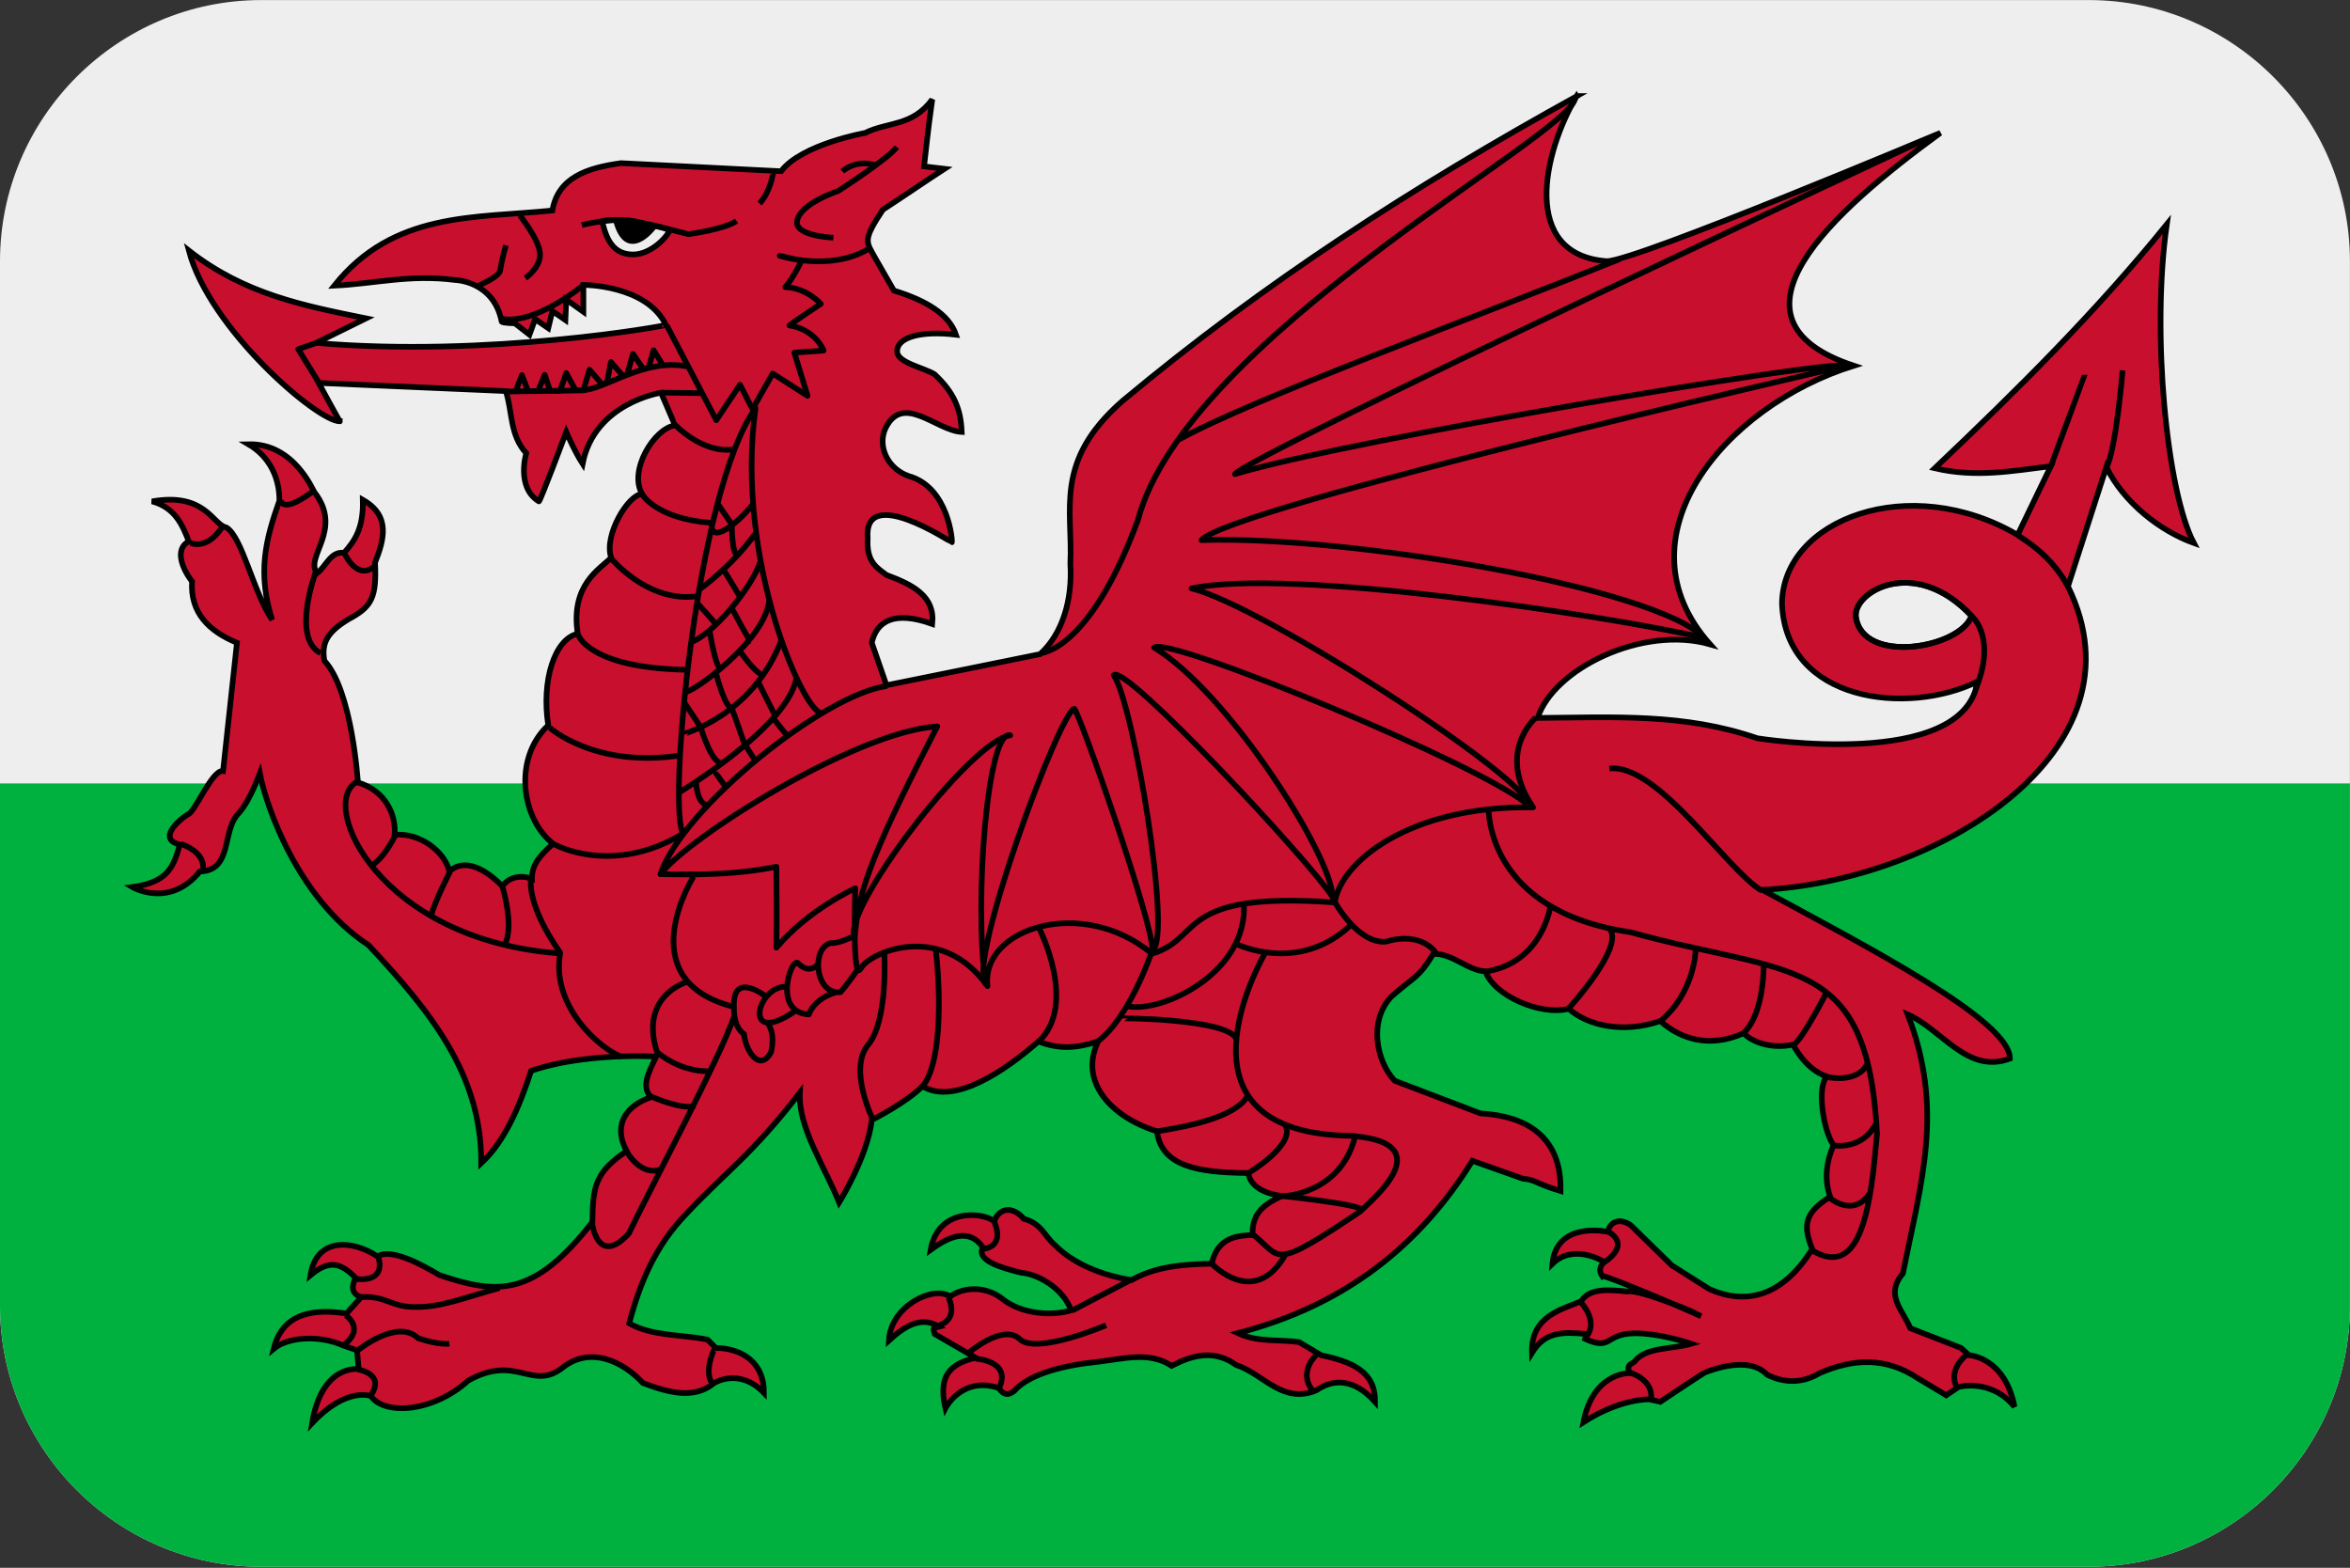 <?xml version="1.0" encoding="UTF-8"?>
<svg xmlns="http://www.w3.org/2000/svg" viewBox="0 0 3600.1 2401.738">
  <rect x="0" y="0" width="3600.1" height="2401.738" fill="#333333" stroke="none"/>
  <defs>
    <style>
      .cls-1 {
        fill: none;
      }

      .cls-1, .cls-2 {
        stroke-linejoin: round;
      }

      .cls-1, .cls-2, .cls-3 {
        stroke: #000;
        stroke-width: 8.635px;
      }

      .cls-4 {
        fill: #00b140;
      }

      .cls-4, .cls-5 {
        fill-rule: evenodd;
        stroke-width: 0px;
      }

      .cls-3 {
        fill: #c8102e;
      }

      .cls-5 {
        fill: #eee;
      }
    </style>
  </defs>
  <g id="background">
    <path id="bg" class="cls-5" d="M400,.1h2800c220,0,400,180,400,400v1600c0,220-180,400-400,400H400C180,2400.1,0,2220.1,0,2000.1V400.1C0,180.1,180,.1,400,.1Z"/>
  </g>
  <g id="country">
    <g id="gb">
      <g id="wls">
        <path class="cls-4" d="M400,2400.1h2800c220,0,400-180,400-400v-800H0v800C0,2220.1,180,2400.1,400,2400.1Z"/>
        <g>
          <path class="cls-3" d="M2415.426,147.214c-.053.096-.091.211-.149.302.158-.086.293-.211.451-.302h-.302ZM2415.277,147.516c-250.628,138.584-474.962,282.786-695.481,466.552-105.832,92.447-75.958,166.14-80.055,249.165,3.411,55.737-12.046,107.588-46.324,138.829-78.438,15.86-156.948,31.817-235.377,47.677-7.513-21.704-14.973-43.379-22.486-65.068,7.172-33.294,34.695-49.663,92.648-28.785,4.567-42.808-29.874-60.232-70.163-75.109-13.841-10.775-31.03-19.051-28.785-56.073-6.774-83.797,127.684,5.997,128.931,5.997s-4.481-84.565-66.262-101.495c-33.688-11.922-47.946-47.456-35.084-73.761,26.952-53.775,77.69,4.212,116.492,6.294-1.458-35.098-11.451-60.117-41.68-88.451-16.273-10.012-56.236-17.544-57.272-34.331-.844-22.797,37.459-32.546,90.106-26.237-10.977-31.951-46.382-52.618-95.052-67.615l-28.785-50.071c-13.63-25.235-19.741-25.916,11.845-73.761,28.377-18.36,66.08-44.314,94.452-62.669l-31.337-3.747c4.169-34.211,4.649-45.72,12.593-102.545-30.445,41.603-68.484,34.163-102.694,51.27,0,0-97.532,17.319-128.931,58.769-1.252,0-245.27-12.44-245.27-12.44-52.004,7.244-96.424,21.982-105.093,72.561-118.938,12.003-243.494,1.386-334.176,115.139,61.743-2.922,115.791-17.626,185.153-8.698,0,0,59.109,1.118,71.362,63.715,1.252,2.504,20.092,2.552,20.092,2.552,7.513,5.839,14.973,11.701,22.486,17.539,2.922-7.925,5.776-15.913,8.698-23.839l20.087,13.793c2.082-8.76,4.217-17.472,6.299-26.237,6.678,4.591,13.26,9.206,19.938,13.793.417-10.43.936-20.902,1.348-31.327l26.237,18.734v-41.224s96.87-.225,126.384,61.316c1.257,1.252-271.847,50.196-535.669,27.585,25.455-12.517,50.863-25.115,76.313-37.631-96.189-19.554-186.626-37.233-271.507-103.894,32.033,120.593,197.564,262.243,231.477,261.61,0,1.252-32.532-58.769-32.532-58.769,95.546,4.174,191.106,8.276,286.648,12.445,10.434,31.711,5.819,67.26,31.332,95.201,0,0-15.827,52.412,19.339,73.761,1.257,2.499,41.978-106.297,41.978-106.297,0,0,12.473,29.269,25.038,48.728,18.206-93.589,120.085-108.845,120.085-108.845,0,0,21.291,48.819,21.291,50.076-31.836,4.606-71.434,69.496-50.076,105.093-21.349.408-59.253,63.259-47.524,97.599-17.947,17.861-62.645,41.671-51.275,116.487-35.184,7.542-56.015,71.919-45.125,140.177-54.446,50.68-41.081,143.712,7.498,181.401-20.164,17.942-32.579,31.74-32.532,53.823-19.171-7.124-36.844-1.171-45.13,11.394-23.498-24.088-57.238-45.182-81.254-22.639-6.218-28.497-43.331-59.843-83.955-56.216,2.38-30.051-13.217-67.251-56.221-80.209,0,0-8.703-140.843-51.424-186.501-4.188-25.551,2.447-42.928,37.631-63.868,35.132-18.739,42.597-33.27,40.03-86.354,13.85-35.482,24.371-71.655-18.739-96.246,1.295,42.194-11.658,62.516-28.785,81.254-20.466-2.979-27.614,20.907-41.383,31.337-19.267-25.973,40.644-66.2-3.747-123.985-2.499-2.509-30.987-75.43-101.346-73.761,33.443,19.583,47.591,52.537,47.524,86.354-22.183,62.583-33.453,110.951-11.24,182.749-29.231-43.791-45.811-127.046-70.014-141.525-21.214-4.135-31.577-54.312-113.939-40.025,35.53,9.557,46.809,36.686,56.37,61.316-21.785,11.236-10.962,40.869,4.946,61.316-3.022,48.046,25.762,76.116,68.815,94.001-7.091,65.5-14.2,130.889-21.291,196.393-17.098-2.178-43.417,64.406-53.818,66.416-16.738,10.415-45.964,38.428-12.445,46.324-9.959,35.943-19.195,57.613-72.71,65.068,0,0,56.548,33.539,103.443-23.838,50.248-1.257,33.726-61.177,58.02-87.553,0-1.247,13.788-9.912,33.88-62.664,8.789,47.106,57.128,191.361,166.414,262.958,95.258,101.975,173.548,198.278,172.708,334.171,37.18-34.58,59.383-89.348,76.462-141.525,51.697-17.981,125.65-24.846,191.596-21.886-11.312,23.8-23.973,46.636-7.647,62.069-46.022,15.803-56.106,49.203-37.626,82.602-48.512,32.944-51.707,54.115-52.475,108.844-89.751,115.067-145.118,111.243-234.024,81.403-29.197-17.136-74.384-41.805-95.201-28.785-38.399-25.59-93.608-29.389-102.694,28.785,28.813-23.882,46.017-19.276,68.963,3.752-4.615,11.687-8.472,23.325,8.693,29.984-7.513,8.343-14.973,16.695-22.486,25.033-41.32-6.352-96.88-5.997-111.392,53.823,21.224-17.583,68.316-21.708,106.292-4.946,7.095,2.504,14.196,4.989,21.291,7.494.835,9.595,1.717,19.19,2.547,28.785,0,0-56.284-8.688-71.362,82.607,52.772-56.14,90.101-41.378,90.101-41.378,20.336,29.768,95.186,25.287,149.023-23.685,75.617-42.275,97.662,18.475,146.471-21.291,40.471-30.186,88.355-10.113,121.284,25.038,37.972,14.244,77.719,25.969,108.993,0,0,0,38.202-24.376,76.308,14.992.417-44.391-31.039-67.975-73.761-68.815l-12.593-12.593c-40.054-8.348-85.059-4.961-120.085-25.033,16.513-62.683,40.572-119.476,87.553-167.762,57.992-62.165,100.684-90.432,173.907-185.604-2.826,53.784,38.394,113.589,60.117,168.213,0,0,43.734-69.827,50.076-126.533,1.247,0,54.801-27.873,77.656-51.573,48.243,29.922,126.873-23.958,177.659-68.512,31.298,11.85,55.065,10.996,91.449,0-29.207,59.44,16.892,114.577,90.101,137.624,6.769,52.474,59.771,63.465,140.177,63.868,3.387,30.876,51.275,35.079,51.275,35.079-30.262,14.105-46.036,28.238-44.981,60.117-31.011.211-54.499,8.016-62.664,43.777-42.582.729-85.98,3.996-122.632,25.038-39.224-6.088-86.939-22.342-117.691-53.823-15.86-13.351-19.818-32.603-47.524-40.03-17.559-20.754-38.567-16.119-45.125,3.752-18.149-14.176-86.22-20.763-97.599,43.777,31.778-23.258,60.275-32.124,80.209-3.747-10.861,19.698,26.463,30.967,58.769,38.826,22.913,1.42,63.552,22.294,76.308,57.569-29.552,8.966-74.341,6.011-103.894-16.34-26.271-21.982-61.753-19.363-81.259-4.946-27.058-17.252-91.492,15.318-93.996,67.462,27.144-24.87,51.846-36.897,76.457-21.138-12.248,2.907-7.594,4.102-6.299,11.245l62.52,36.278c-30.675,8.093-59.512,20.332-46.175,77.508,0,0,24.985-49.394,81.254-31.183,1.252-1.247,7.757,17.645,23.838,4.951,24.352-27.71,80.031-40.116,128.931-44.976,39.243-4.687,78.424-16.249,112.591,6.146,30.421-15.649,64.291-26.175,98.947-1.199,40.889,12.934,70.743,60.597,122.632,38.831,25.805-17.861,57.521-18.768,90.106,17.539.393-45.782-33.913-61.129-82.607-71.362-11.269-6.683-22.467-13.409-33.731-20.087-31.289-4.596-62.712.95-94.001-13.797,163.756-42.333,278.549-133.652,359.358-264.008,25.868,9.177,51.64,18.254,77.507,27.437,18.35,1.175,19.751,7.551,57.569,18.892,1.425-55.718-22.495-113.114-122.632-118.89l-131.479-50.071c-27.912-29.432-40.524-91.881-4.951-128.931,34.82-31.006,40.898-27.293,63.868-65.068,27.931-2.543,54.254,26.237,80.055,26.237,12.253,36.398,82.871,68.575,127.732,57.569,28.108,24.884,81.595,38.715,140.177,18.739,33.246,29.106,76.562,41.258,127.583,18.739,13.543,13.548,42.136,24.318,75.109,17.544,2.504,0,16.662,36.177,52.623,48.872-15.678,15.237-6.04,81.394,10.041,105.093-10.977,25.436-14.431,52.57-5.095,78.86-36.264,23.316-43.647,40.658-27.437,80.06-47.49,76.308-104.301,85.03-157.716,61.465-19.199-12.099-38.37-24.328-57.569-36.432-20.442-20.029-40.874-39.939-61.316-59.968-10.41-9.772-31.951-12.843-36.432,8.698,0,0-78.673-17.549-85.006,48.872,32.613-31.759,78.86-3.8,78.86-2.547s-11.015,8.746-2.547,21.44c1.904-1.588,57.44,20.725,106.892,41.978,26.866,10.18,32.771,13.366,44.525,19.641-14.766-6.717-29.609-13.264-44.525-19.641-30.104-11.413-59.431-20.528-68.066-18.293-28.017-2.615-57.732-6.093-71.357,14.992-30.118,12.742-77.162,22.946-75.114,78.86,20.336-33.294,48.238-31.889,83.807-28.785-.835,2.504-1.564,4.989-2.399,7.494,38.619,17.592,31.294-4.788,67.313-8.093,30.113-2.763,72.797,8.021,95.349,15.592-28.367,8.343-66.943,4.841-85.155,25.038-3.339,6.678-15.021,3.948-9.892,19.938,0,0-55.334-1.43-70.163,75.109,56.265-36.024,98.899-34.93,100.147-34.93s17.539,3.747,17.539,3.747c0,0,67.567-45.125,68.815-45.125,1.257,0,65.428-28.415,95.047,3.747,25.853,12.708,53.506,13.519,80.209-2.547,52.609-22.884,101.855-24.486,150.222,7.647l43.772,26.232c6.256-4.169,12.488-8.42,18.744-12.593,0,0,49.553-13.994,85.903,30.133-15.026-76.347-69.563-78.856-69.563-78.856-4.174-3.756-8.424-7.489-12.593-11.245-25.868-10.012-51.64-20.12-77.508-30.133-11.293-27.95-39.665-50.205-11.394-83.807,28.881-143.568,63.413-251.391,7.494-396.84,52.153,22.529,91.176,92.193,156.517,67.615,0-58.414-215.031-169.321-379.296-258.463,269.108-13.769,592.533-212.417,468.202-464.902,19.612-60.913,39.157-121.841,58.769-182.754,27.681,55.761,83.73,98.266,134.026,116.338-41.455-79.139-65.245-321.093-41.378-488.14-108.437,133.954-228.181,252.835-355.462,373.601,62.607,14.632,117.312,4.337,177.808-3.147-17.108,35.045-33.721,70.196-50.824,105.246-165.383-96.851-359.554-24.17-361.008,105.093,5.656,150.736,192.027,172.156,299.538,119.634-21.31,137.433-337.169,86.805-337.169,86.805-112.231-38.687-218.826-32.061-336.719-31.183,24.496-75.368,160.523-142.254,264.157-112.74-145.089-162.681,20.509-364.644,220.232-426.829-217.689-71.794-30.243-237.747,132.683-356.657,0,0-468.533,197.18-511.23,196.547-133.268-10.012-96.942-167.752-46.175-252.614h0ZM944.711,336.866c10.905.058,23.723,1.123,33.88,3.598,21.128,5.148,46.837,8.098,46.478,14.392-9.782,16.369-33.808,36.12-57.421,34.93-23.608-1.19-37.257-15.342-45.125-50.824,2.413-1.305,11.284-2.159,22.188-2.096ZM2916.913,892.771c30.718-.422,67.519,12.569,103.443,50.671-17.271,49.75-167.153,75.306-177.203,1.65-3.037-22.265,28.861-51.716,73.761-52.321h0Z"/>
          <path class="cls-1" d="M1099.477,771.736l22.726,33.059M1121.171,805.836s0,44.42,9.297,45.461M1109.806,875.054c1.031,1.036,23.767,39.262,23.767,39.262M1068.476,924.645c1.031,0,28.933,32.033,28.933,32.033M1121.641,931.827c0,1.031,26.391,50.685,28.458,50.685M1087.08,965.975s9.297,59.925,17.559,57.862M1048.024,1075.784l26.655,40.006M1097.409,1033.135s14.464,56.826,25.825,51.654M1134.575,999.015c1.036,1.031,26.894,38.255,34.119,33.088M1162.501,1046.563l24.793,49.596M1121.171,1084.789c1.031,2.073,20.663,58.898,20.663,58.898M1073.643,1114.758s18.6,63.024,35.132,52.686M1066.413,1198.445s1.031,33.059,17.564,35.122M1095.347,1181.913c0,1.031,16.527,23.767,16.527,23.767M1142.568,1142.598l13.73,21.752M1186.263,1102.362l20.667,25.825M1090.386,806.1c1.031,27.897,45.274-9.825,62.837-33.592M1071.58,902.951s48.56-34.095,85.754-85.754M1056.08,984.575c34.095-9.297,96.827-85.169,109.223-125.463M1048.845,1059.995c9.307,4.131,126.494-80.271,129.598-142.259M1045.751,1125.087c0-1.031,107.127-27.312,151.556-145.094M1039.999,1214.233s171.063-102.574,180.36-177.995M2375.44,1386.481s-11.029,88.527-99.883,101.955M2403.337,1544.562c1.032-1.036,84.718-92.989,63.024-120.886M2597.577,1455.703s-1.032,64.06-53.726,108.485M2701.926,1474.308s2.073,77.484-30.992,108.48M2798.009,1520.795s-37.07,72.566-50.498,79.801M2796.402,1649.4s48.776,12.157,64.271-19.876M2809.048,1754.661s45.091,8.141,65.754-35.247M2804.212,1835.916s36.494,30.66,61.292-9.628M2280.455,1238.888s-4.135,157.045,216.964,189.067c246.934,68.196,363.68,32.033,378.149,308.927-9.297,105.386-22.395,224.415-98.847,178.95M2045.975,1383.555s35.132,63.019,77.488,58.889c55.79-16.532,76.452,17.564,76.452,17.564M1895.134,1446.574s92.989,45.461,172.535-27.897M1905.463,1381.482c8.261,108.485-125.017,170.477-177.712,160.148M1911.781,1797.191c1.036,0,72.202-42.721,57.742-72.691M1770.112,1733.807c2.068-2.073,119.85-13.438,141.549-55.799M1715.354,1560.221c0-1.031,167.167.465,178.527,31.457M1937.491,1461.038s-163.248,278.962,138.445,278.962M1764.946,1456.903s-35.132,104.359-84.723,139.481M1591.374,1420.749s60.62,117.293-.341,175.15M1433.298,1453.808c1.031,2.063,19.626,166.342-21.704,212.834M1354.778,1458.975s6.193,104.349-24.798,141.544c-31.001,37.195,7.259,114.448,7.259,114.448M960.639,1765.134s22.183,38.927,53.184,25.489M998.323,1680.08s49.591,21.694,66.123,13.428M1052.05,1504.436s-73.358,20.663-45.461,107.448c42.357,34.1,83.687,28.929,83.687,28.929M907.402,1873.278c-1.031,0,8.266,68.196,55.794,16.532,33.059-69.218,137.413-264.493,161.18-331.652M1172.931,1526.135s-50.628-39.262-48.555,15.496c-1.041,34.091,15.491,42.357,15.491,42.357,2.063,24.798,23.767,59.92,41.325,27.897,7.235-30.996-5.162-44.429-5.162-44.429M1204.959,1511.661c-45.461-3.099-70.254,97.124,17.568,34.11M1252.487,1477.57s-11.36,15.505-28.929-1.031c-9.302-16.527-42.357,74.394,15.5,77.488,10.329-26.866,42.361-34.095,42.361-34.095M1308.286,1434.178s-25.834,12.397-35.132,10.329c-30.996,7.235-24.803,79.561,14.46,75.425,13.428-15.496,27.897-37.195,27.897-37.195M1064.653,1339.63c-1.036,0-102.531,159.602,56.581,201.963M2352.786,1099.388s-61.993,52.695-4.135,137.413c-192.176-3.094-295.484,85.754-303.75,145.674-244.867-17.559-200.437,54.768-279.998,78.525-106.417-88.854-262.43-39.258-252.096,49.591-71.295-100.219-180.806-51.654-194.234-26.861-13.433,24.798-8.266-122.949-8.266-122.949,0,0-71.29,32.033-120.891,90.921,1.041-39.258,0-103.318,0-123.98-59.575,12.051-117.091,12.732-178.739,11.365M849.501,1293.627s88.849,49.591,198.37-17.564M842.267,1114.888s69.227,61.983,199.411,42.357M885.664,972.303s15.491,50.627,164.279,53.727M936.052,855.222s56.029,68.522,131.45,58.193M983.82,757.402s21.694,37.195,104.349,43.393M1032.37,648.917s43.398,47.528,92.994,39.262M1290.545,262.655s19.219-19.214,51.246-9.609M1276.676,364.068s-59.791-2.135-55.521-25.618c4.279-26.688,62.991-45.907,62.991-45.907,0,0,77.925-50.172,89.669-67.255M1021.528,498.579l75.8,145.185,36.293-54.446,19.219,37.362,30.958-54.441,53.376,34.158-20.284-66.186,44.832-3.2s-11.744-32.028-52.311-38.428c10.679-8.539,48.042-33.098,48.042-33.098,0,0-21.344-24.553-54.441-25.618,10.674-11.744,25.618-40.567,24.553-40.567s-33.098-7.474-33.098-7.474c0,0,75.8,24.553,134.511-9.609M1183.855,264.838c1.065,1.07-4.274,29.893-20.288,46.972M891.35,344.907s46.89-12.905,81.979-5.589c34.757,7.139,81.355,19.463,81.355,19.463,0,0,55.507-7.47,73.66-20.284M774.983,375.865s-6.4,22.414-8.535,37.363c0,10.674-34.167,24.553-34.167,24.553M796.341,329.959s29.888,37.363,30.953,58.711c1.07,21.349-22.414,37.367-22.414,37.367M487.822,585.101l-30.963-50.172,27.758-9.609M1046.878,1277.176c-24.793-32.028,18.595-523.833,110.552-651.925-32.028,231.429,74.389,468.029,101.25,466.998M767.422,487.819s41.843,16.009,128.629-52.695M1013.315,601.48l62.247.768M2944.12,216.005s-1037.16,484.638-1052.272,510.305c175.131-52.844,917.896-176.642,936.03-166.068-43.781,10.569-945.097,217.396-987.363,267.218,224.948-7.546,696.014,72.47,769.942,149.464-160.033-36.23-638.636-107.189-785.054-75.488,107.194,25.666,517.837,291.383,517.837,333.653-61.897-58.874-555.592-262.694-575.214-243.063,113.22,67.932,273.263,320.057,273.253,381.958-33.213-52.839-318.551-359.319-335.154-339.693,30.195,42.28,90.029,404.051,59.44,420.818,0-43.782-110.773-360.432-119.831-369.485-22.649,6.035-163.842,386.329-135.869,421.691-18.115-126.811,3.013-391.491,37.737-380.927-61.892,9.058-259.436,269.521-238.304,310.285,6.04-64.919,14.872-107.976,126.585-323.876-123.798,7.546-380.447,169.096-424.238,226.463,34.729-102.656,252.13-276.285,347.244-288.36M1806.569,673.115c109.622-60.832,448.369-184.975,674.329-276.06M1593.802,1000.479s74.725-1.065,149.455-203.896c73.641-277.532,657.586-587.112,669.34-644.777M605.542,1279.541s-17.343,36.955-38.696,47.634M689.301,1335.542s-23.167,45.01-28.506,66.358M769.456,1357.557s19.439,61.422,3.425,90.25M546.255,1198.085c-58.711,33.098,33.409,242.242,312.031,262.526M813.449,1347.454s-7.47,37.362,44.837,112.092c-14.944,83.264,63.302,148.702,94.265,159.371M791.021,597.013c0-1.065,8.539-22.414,8.539-22.414l9.518,24.678,15.318-.398,10.108-24.745,8.3,24.836h15.222l9.389-27.576,14.186,26.108,12.051.614,9.485-31.807,19.559,22.788,7.105-2.754,6.093-31.817,19.324,22.251,5.541-3.248,8.962-31.356,16.047,23.316,8.084-2.639,7.498-26.348,14.92,24.218M773.846,599.815l116.453-1.732c37.051-.552,98.069-51.908,166.395-35.89M528.399,848.956s19.214,41.637,45.907,18.149M483.567,876.714s-37.367,100.348,7.47,123.822M430.185,765.691s0,23.484,49.107-12.809M277.448,1293.027s39.497,11.744,33.093,41.637M292.368,831.843s24.553,11.744,48.042-24.549M552.851,1986.939c38.428-2.135,46.703,15.217,81.667,15.217,40.279,1.228,79.527-15.217,130.778-29.097M1095.154,2065.938c-1.07,0-18.149,36.293-3.2,54.437M547.492,2069.138s60.856-50.181,92.879-19.214c30.963,10.679,48.037,8.539,48.037,8.539M579.553,1926.102s14.944,38.428-35.232,33.093M529.377,2014.702s32.023,20.293-4.27,46.977M548.591,2097.976s43.767,6.409,18.144,41.632M1962.36,1832.02s118.862,12.301,124.326,21.181c13.673-14.349,119.802-100.319-10.674-112.61-21.852,89.492-111.603,92.797-113.652,91.43h0ZM1920.008,1891.451c44.4,35.52,26.209,56.802,165.574-36.777M1856.476,1935.861s65.581,70.364,113.397-15.035M1731.464,1961.134l-88.801,46.449M1482.802,2073.164s53.971-46.449,79.244-21.857c25.273,24.592,132.525-21.171,132.525-21.171M1523.11,1871.642s18.446,36.888-17.079,41.671M1452.746,1987.093s18.715,34.686-17.491,44.247M1494.417,2081.367s56.02,2.73,36.206,45.082M2018.38,2073.85s-30.742,25.954-8.194,55.339M2464.461,1887.359s35.52,17.074-6.832,46.454M2422.109,1995.292s26.64,28.012,8.88,51.232M2496.57,2102.539s36.883,10.247,32.791,40.989M3012.992,2075.212s-30.742,22.543-14.344,51.923M2465.464,1177.384c73.785-8.885,179.664,155.063,233.626,187.172M3021.824,945.14s37.372,32.623,4.49,111.325M3091.103,819.634c10.396,8.089,50.565,29.524,77.095,79.139M3193.678,574.182c0,.681-51.918,140.042-51.918,140.042M3251.741,567.351s-10.247,124.326-25.273,149.604M3020.384,943.504c-17.271,49.754-167.143,75.214-177.194,1.564-5.109-37.497,88.767-95.335,177.194-1.564Z"/>
          <path class="cls-2" d="M943.56,337.269l57.665,10.674s-40.586,54.446-57.665-10.674Z"/>
        </g>
      </g>
    </g>
  </g>
</svg>